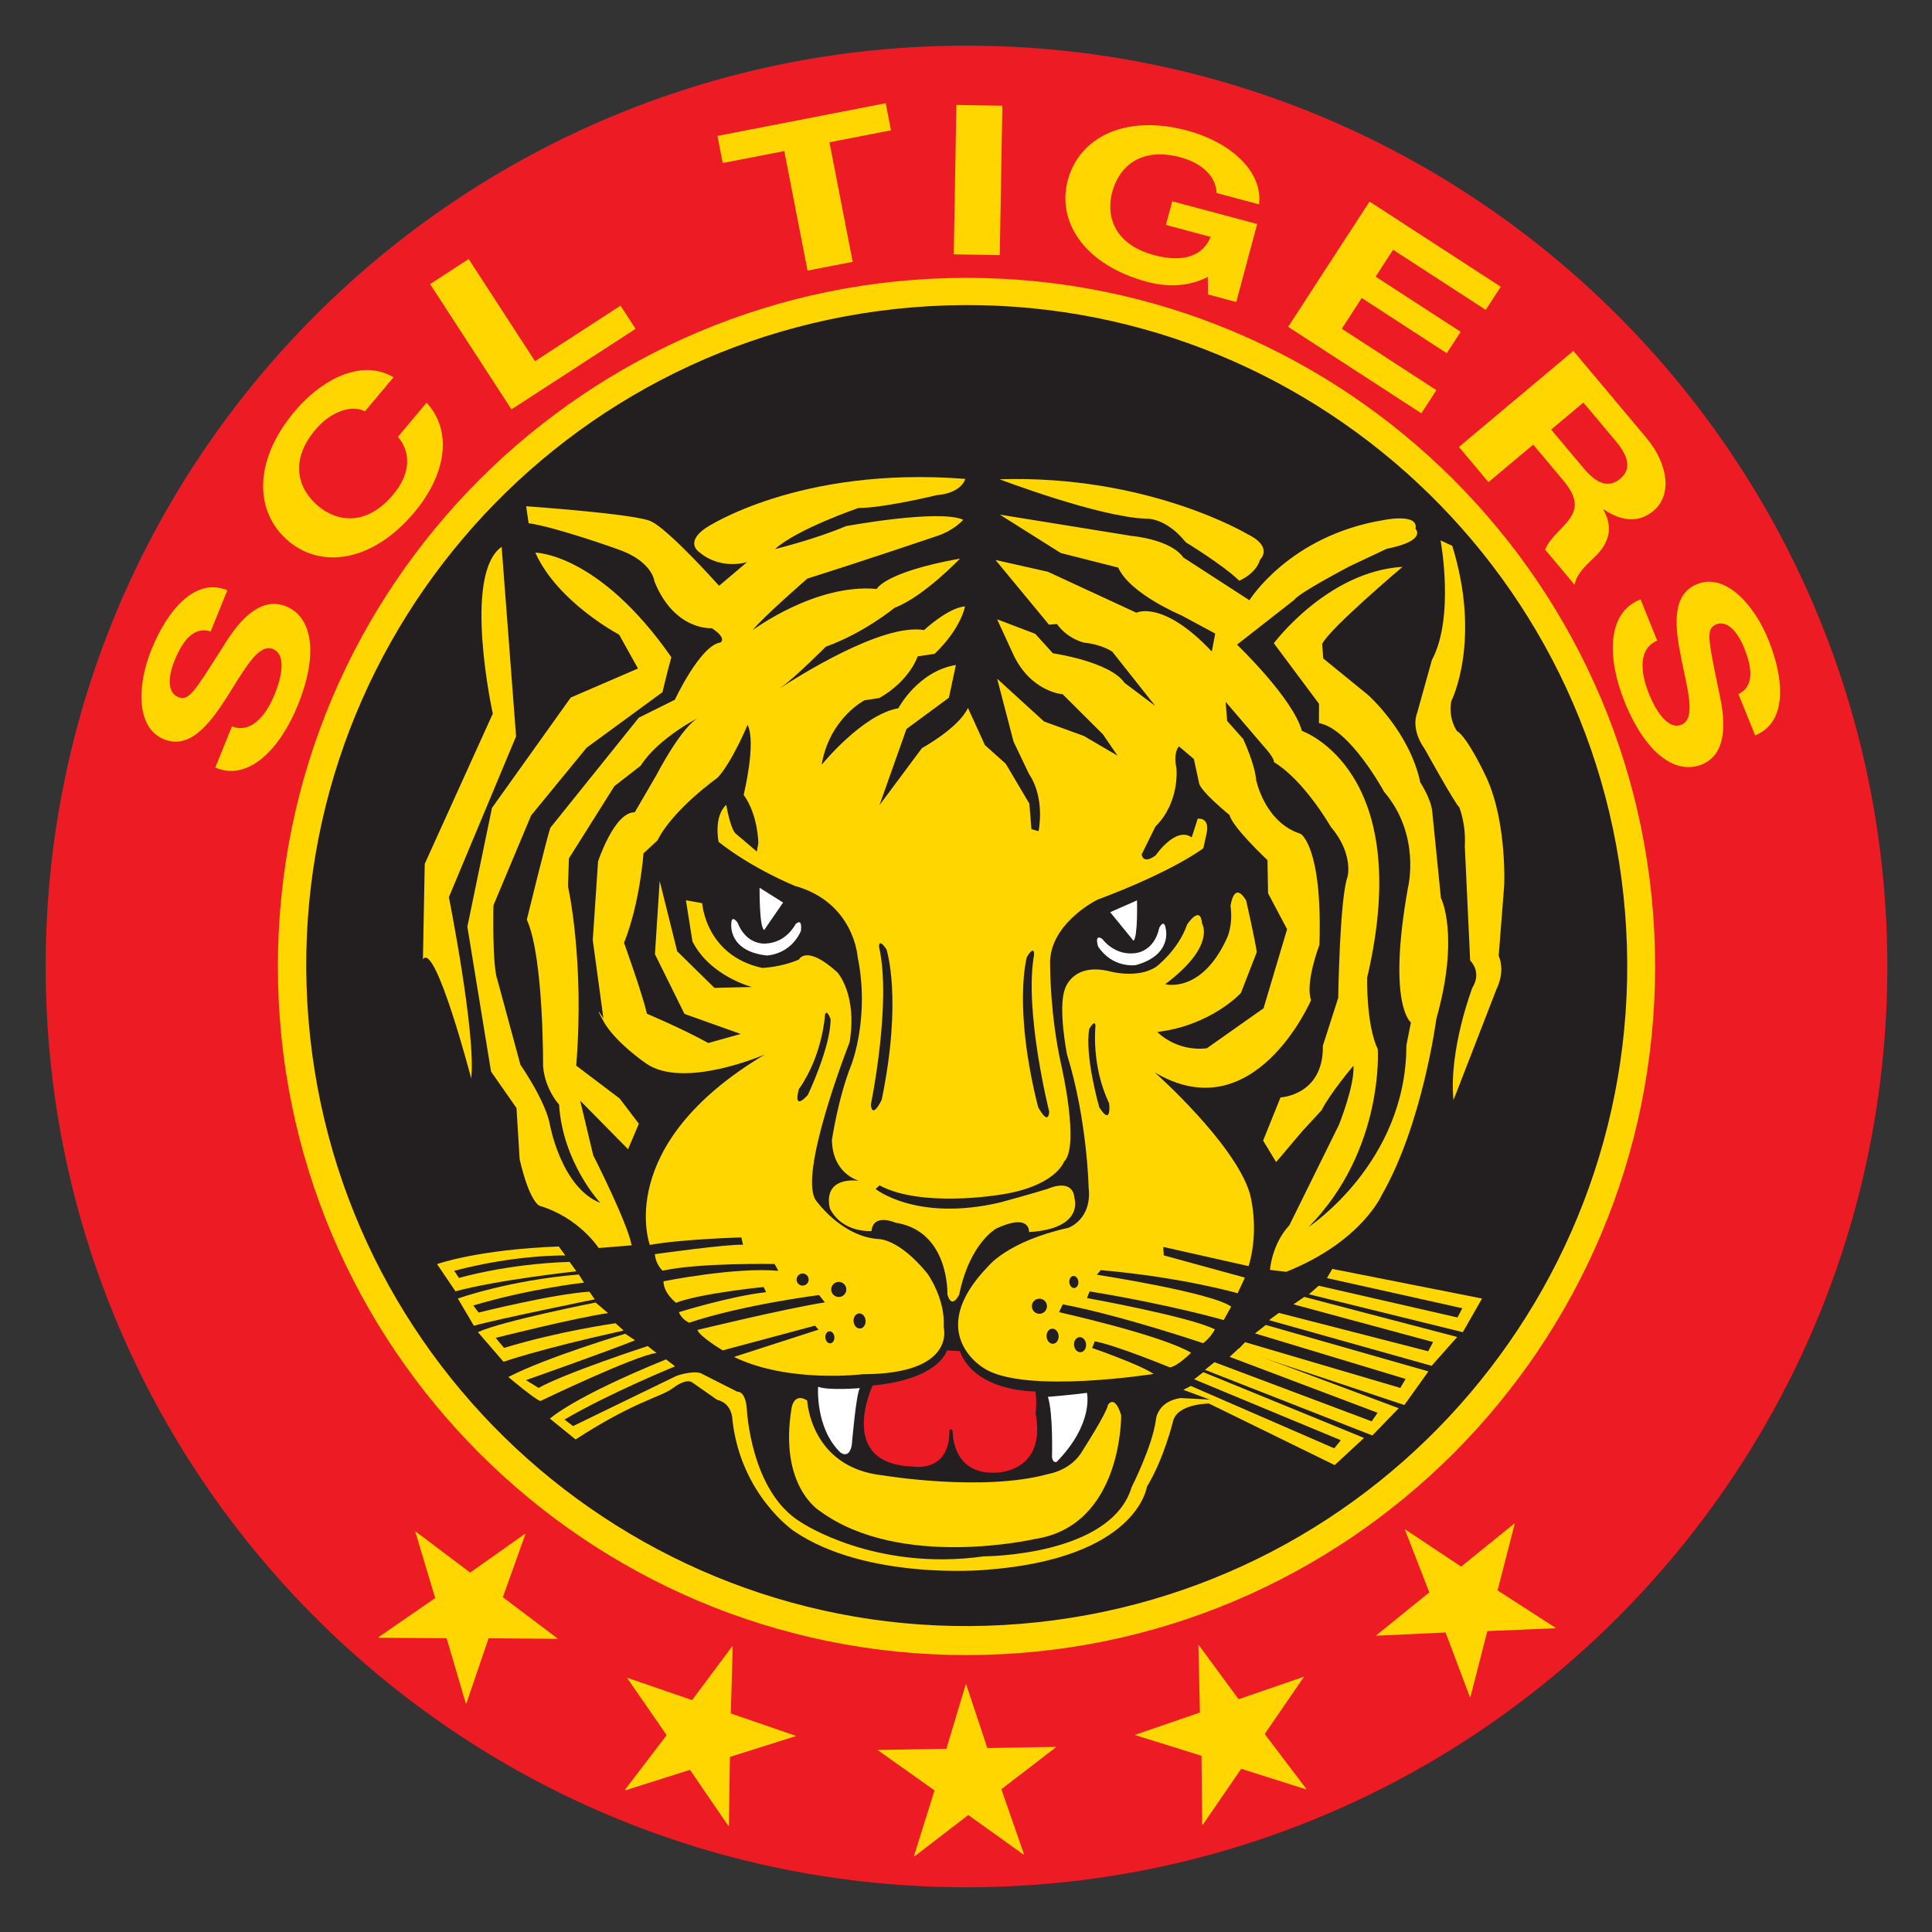 <?xml version="1.0" encoding="UTF-8" standalone="no"?>
<!-- Created with Inkscape (http://www.inkscape.org/) -->
<svg
   xmlns:svg="http://www.w3.org/2000/svg"
   xmlns="http://www.w3.org/2000/svg"
   version="1.0"
   width="426.5"
   height="426.5"
   id="svg2">
  <rect width="100%" height="100%" fill="#333333" stroke="none"/>
  <defs
     id="defs4">
    <clipPath
       id="clipPath2974">
      <path
         d="M 0.001,0.305 L 160.664,0.305 L 160.864,232.607 L 0.001,290.086"
         id="path2976" />
    </clipPath>
    <clipPath
       id="clipPath2968">
      <path
         d="M -15.583,-26.379 L 165.756,-26.379 L 165.756,290.721 L -15.583,290.721 L -15.583,-26.379 z"
         id="path2970" />
    </clipPath>
    <clipPath
       id="clipPath2878">
      <path
         d="M 0,0.305 L 595.021,0.305 L 595.021,841.835 L 0,841.835 L 0,0.305 z"
         id="path2880" />
    </clipPath>
    <clipPath
       id="clipPath2666">
      <path
         d="M 17.576,463.377 L 109.634,463.377 L 109.634,555.435 L 17.576,555.435 L 17.576,463.377 z"
         id="path2668" />
    </clipPath>
    <clipPath
       id="clipPath2654">
      <path
         d="M 0.001,647.258 L 167.172,542.057 L 167.172,841.834 L 0.001,841.834"
         id="path2656" />
    </clipPath>
    <clipPath
       id="clipPath2648">
      <path
         d="M -50.435,536.673 L 239,536.673 L 239,922.587 L -50.435,922.587 L -50.435,536.673 z"
         id="path2650" />
    </clipPath>
    <clipPath
       id="clipPath2604">
      <path
         d="M 453.31,712.209 L 574.924,712.209 L 574.924,809.962 L 453.31,809.962 L 453.31,712.209 z"
         id="path2606" />
    </clipPath>
    <clipPath
       id="clipPath2576">
      <path
         d="M 453.31,712.209 L 574.924,712.209 L 574.924,809.962 L 453.31,809.962 L 453.31,712.209 z"
         id="path2578" />
    </clipPath>
    <clipPath
       id="clipPath2480">
      <path
         d="M 453.31,712.209 L 574.924,712.209 L 574.924,809.962 L 453.31,809.962 L 453.31,712.209 z"
         id="path2482" />
    </clipPath>
    <clipPath
       id="clipPath2460">
      <path
         d="M 453.31,712.209 L 574.924,712.209 L 574.924,809.962 L 453.31,809.962 L 453.31,712.209 z"
         id="path2462" />
    </clipPath>
    <clipPath
       id="clipPath2424">
      <path
         d="M 297.511,315.379 L 297.511,421.07 L 126.619,421.07 L 126.561,285.537"
         id="path2426" />
    </clipPath>
    <clipPath
       id="clipPath2418">
      <path
         d="M 106.726,279.87 L 318.289,279.87 L 318.289,438.542 L 106.726,438.542 L 106.726,279.87 z"
         id="path2420" />
    </clipPath>
  </defs>
  <g
     transform="translate(0.393,-6.255)"
     id="layer1">
    <g
       transform="matrix(3.533,0,0,3.533,-756.083,-651.801)"
       id="g3748">
      <g
         transform="matrix(0,1.25,1.25,0,216.749,246.649)"
         id="g2670">
        <path
           d="M 0,0 C -25.421,0 -46.029,20.607 -46.029,46.028 C -46.029,71.449 -25.421,92.058 0,92.058 C 25.421,92.058 46.028,71.449 46.028,46.028 C 46.028,20.607 25.421,0 0,0"
           id="path2672"
           style="fill:#ed1c24;fill-opacity:1;fill-rule:nonzero;stroke:none" />
      </g>
      <path
         d="M 231.257,246.649 C 231.257,222.885 250.521,203.621 274.284,203.621 C 298.049,203.621 317.312,222.885 317.312,246.649 C 317.312,270.412 298.049,289.675 274.284,289.675 C 250.521,289.675 231.257,270.412 231.257,246.649"
         id="path2676"
         style="fill:#ffd600;fill-opacity:1;fill-rule:nonzero;stroke:none" />
      <path
         d="M 277.667,287.724 C 254.952,289.584 235.029,272.675 233.169,249.96 C 231.311,227.245 248.218,207.322 270.933,205.462 C 293.649,203.604 313.572,220.511 315.431,243.226 C 317.289,265.941 300.382,285.864 277.667,287.724"
         id="path2680"
         style="fill:#231f20;fill-opacity:1;fill-rule:nonzero;stroke:none" />
      <path
         d="M 246.724,282.112 L 246.701,282.095 L 243.272,284.519 L 239.863,281.951 L 239.844,281.975 L 241.086,286.112 L 237.552,288.551 L 237.557,288.592 L 241.799,288.622 L 242.997,292.691 L 243.039,292.685 L 244.423,288.626 L 248.717,288.66 L 248.734,288.635 L 245.314,286.059"
         id="path2684"
         style="fill:#ffd600;fill-opacity:1;fill-rule:evenodd;stroke:none" />
      <path
         d="M 259.678,289.132 L 259.649,289.122 L 257.138,292.487 L 253.102,291.099 L 253.092,291.126 L 255.549,294.679 L 252.943,298.09 L 252.962,298.127 L 257.006,296.845 L 259.403,300.345 L 259.441,300.326 L 259.502,296.037 L 263.597,294.744 L 263.607,294.715 L 259.557,293.321"
         id="path2688"
         style="fill:#ffd600;fill-opacity:1;fill-rule:evenodd;stroke:none" />
      <path
         d="M 274.267,291.507 L 274.237,291.507 L 273.028,295.529 L 268.761,295.602 L 268.761,295.632 L 272.286,298.13 L 271.003,302.226 L 271.033,302.255 L 274.394,299.669 L 277.844,302.136 L 277.873,302.106 L 276.463,298.056 L 279.868,295.44 L 279.868,295.411 L 275.587,295.485"
         id="path2692"
         style="fill:#ffd600;fill-opacity:1;fill-rule:evenodd;stroke:none" />
      <path
         d="M 288.804,289.056 L 288.776,289.066 L 288.869,293.264 L 284.831,294.654 L 284.843,294.681 L 288.967,295.967 L 289.013,300.259 L 289.051,300.277 L 291.448,296.779 L 295.492,298.061 L 295.511,298.024 L 292.918,294.606 L 295.348,291.065 L 295.338,291.037 L 291.287,292.432"
         id="path2696"
         style="fill:#ffd600;fill-opacity:1;fill-rule:evenodd;stroke:none" />
      <path
         d="M 301.702,281.825 L 301.679,281.842 L 303.203,285.756 L 299.887,288.442 L 299.904,288.465 L 304.218,288.262 L 305.732,292.281 L 305.773,292.285 L 306.829,288.177 L 311.067,287.999 L 311.073,287.957 L 307.468,285.634 L 308.538,281.475 L 308.519,281.451 L 305.191,284.146"
         id="path2700"
         style="fill:#ffd600;fill-opacity:1;fill-rule:evenodd;stroke:none" />
      <path
         d="M 227.344,234.221 C 229.464,235.117 231.427,232.987 232.509,230.306 C 233.841,227.012 233.358,224.785 231.769,224.144 C 229.806,223.351 228.308,225.905 227.793,226.724 C 226.008,229.536 225.691,230.079 225.023,229.81 C 224.296,229.516 224.438,228.427 224.782,227.579 C 225.296,226.307 225.981,225.379 227.058,225.716 L 228.101,223.136 C 226.099,222.327 224.372,224.334 223.349,226.864 C 222.466,229.052 222.368,231.737 224.138,232.452 C 225.763,233.107 226.994,231.494 228.061,229.831 C 229.119,228.186 230.012,226.435 230.946,226.812 C 231.831,227.169 231.449,228.674 231.072,229.607 C 230.496,231.032 229.539,232.107 228.388,231.641 L 227.344,234.221"
         id="path2704"
         style="fill:#ffd600;fill-opacity:1;fill-rule:evenodd;stroke:none" />
      <path
         d="M 238.484,209.831 C 236.608,208.711 234.132,209.789 232.284,211.99 C 229.684,215.089 229.807,218.299 231.931,220.08 C 233.996,221.811 237.177,221.375 239.778,218.276 C 241.838,215.822 242.144,213.14 240.548,211.419 L 238.759,213.551 C 239.561,214.509 239.587,215.821 238.456,217.166 C 236.797,219.145 234.971,218.879 233.779,217.879 C 232.526,216.829 231.947,215.076 233.608,213.1 C 234.524,212.005 235.867,211.505 236.696,211.962 L 238.484,209.831"
         id="path2708"
         style="fill:#ffd600;fill-opacity:1;fill-rule:evenodd;stroke:none" />
      <path
         d="M 245.853,211.839 L 253.607,206.805 L 252.668,205.356 L 247.323,208.826 L 243.178,202.444 L 240.768,204.01"
         id="path2712"
         style="fill:#ffd600;fill-opacity:1;fill-rule:evenodd;stroke:none" />
      <path
         d="M 264.352,203.167 L 267.173,202.619 L 265.722,195.15 L 269.567,194.401 L 269.237,192.709 L 258.724,194.751 L 259.053,196.445 L 262.899,195.699"
         id="path2716"
         style="fill:#ffd600;fill-opacity:1;fill-rule:evenodd;stroke:none" />
      <path
         d="M 273.489,202.15 L 276.364,202.2 L 276.526,192.866 L 273.652,192.816"
         id="path2720"
         style="fill:#ffd600;fill-opacity:1;fill-rule:evenodd;stroke:none" />
      <path
         d="M 289.372,204.657 L 291.139,205.131 L 292.447,200.255 L 287.141,198.835 L 286.744,200.312 L 289.539,201.061 C 289.044,202.269 287.816,202.684 286.012,202.201 C 283.517,201.532 282.986,199.766 283.389,198.264 C 283.812,196.685 285.157,195.42 287.651,196.087 C 288.959,196.439 289.863,197.236 289.913,198.319 L 292.567,199.03 C 292.814,196.904 290.679,195.112 288.096,194.421 C 284.188,193.374 281.331,194.842 280.613,197.519 C 279.916,200.122 281.657,202.821 285.564,203.867 C 286.786,204.194 288.151,204.195 289.362,203.559 L 289.372,204.657"
         id="path2724"
         style="fill:#ffd600;fill-opacity:1;fill-rule:evenodd;stroke:none" />
      <path
         d="M 294.383,206.681 L 302.706,212.085 L 303.646,210.637 L 297.734,206.799 L 298.979,204.88 L 304.293,208.329 L 305.162,206.992 L 299.849,203.542 L 300.939,201.865 L 306.728,205.622 L 307.668,204.176 L 299.468,198.852"
         id="path2728"
         style="fill:#ffd600;fill-opacity:1;fill-rule:evenodd;stroke:none" />
      <path
         d="M 305.053,214.185 L 306.899,216.386 L 309.696,214.041 L 311.542,216.242 C 312.472,217.351 312.483,218.035 311.861,218.819 C 311.384,219.41 310.669,219.962 310.443,220.607 L 312.289,222.809 C 312.361,222.079 313.214,221.389 313.631,220.967 C 314.293,220.292 314.786,219.352 314.079,218.106 L 314.099,218.089 C 315.349,218.927 316.382,218.875 317.223,218.169 C 318.306,217.261 318.243,215.379 316.737,213.582 L 312.206,208.184 L 305.053,214.185 z M 312.829,211.411 L 314.854,213.822 C 315.678,214.805 315.826,215.59 315.134,216.169 C 314.414,216.775 313.666,216.494 312.842,215.512 L 310.818,213.1 L 312.829,211.411"
         id="path2732"
         style="fill:#ffd600;fill-opacity:1;fill-rule:evenodd;stroke:none" />
      <path
         d="M 316.402,223.71 C 314.254,224.539 314.324,227.432 315.406,230.114 C 316.738,233.406 318.632,234.674 320.222,234.031 C 322.186,233.239 321.488,230.362 321.288,229.415 C 320.619,226.152 320.471,225.541 321.137,225.271 C 321.866,224.979 322.518,225.859 322.861,226.707 C 323.376,227.981 323.527,229.124 322.518,229.63 L 323.562,232.21 C 325.561,231.401 325.409,228.757 324.388,226.229 C 323.504,224.04 321.707,222.041 319.938,222.755 C 318.313,223.412 318.549,225.429 318.937,227.365 C 319.318,229.284 319.894,231.162 318.959,231.54 C 318.074,231.899 317.306,230.551 316.928,229.617 C 316.352,228.191 316.292,226.755 317.444,226.29 L 316.402,223.71"
         id="path2736"
         style="fill:#ffd600;fill-opacity:1;fill-rule:evenodd;stroke:none" />
      <path
         d="M 306.778,234.851 C 306.778,234.851 305.617,232.336 304.933,231.94 C 304.933,231.94 304.369,231.182 304.579,230.062 C 304.579,230.062 306.482,226.341 304.638,220.367 L 303.907,220.026 C 303.907,220.026 304.803,224.821 303.364,227.501 L 302.434,230.84 C 302.434,230.84 302.008,231.779 302.916,233.059 C 302.916,233.059 304.803,236.469 305.072,236.697 C 305.072,236.697 305.506,237.717 305.421,239.13 L 305.756,246.28 C 305.756,246.28 306.514,246.971 305.893,247.975 C 305.893,247.975 304.406,251.862 304.713,255 L 307.407,248.052 C 307.407,248.052 307.973,247.002 307.538,245.984 L 307.882,241.589 C 307.882,241.589 308.063,237.657 306.778,234.851"
         id="path2740"
         style="fill:#ffd600;fill-opacity:1;fill-rule:nonzero;stroke:none" />
      <path
         d="M 276.352,216.207 C 276.352,216.207 282.571,218.576 285.523,218.67 C 285.523,218.67 286.719,218.571 287.986,220.142 C 287.986,220.142 290.311,221.557 291.329,222.545 C 291.329,222.545 292.364,222.126 292.626,221.234 C 292.626,221.234 293.498,220.427 291.826,219.627 C 291.826,219.627 285.633,215.916 276.352,216.207"
         id="path2744"
         style="fill:#ffd600;fill-opacity:1;fill-rule:nonzero;stroke:none" />
      <path
         d="M 246.771,217.892 L 246.924,218.951 C 248.686,219.209 252.478,220.571 252.478,220.571 C 254.683,221.327 254.787,222.591 254.787,222.591 C 256.044,225.7 258.373,225.51 258.373,225.51 C 259.362,226.165 258.913,226.404 258.913,226.404 C 257.654,226.574 256.061,229.984 256.061,229.984 L 253.809,231.104 L 248.282,237.982 C 248.066,238.604 246.812,243.726 246.812,243.726 C 247.872,246.049 247.828,252.88 247.828,252.88 C 247.948,254.342 248.826,255.274 248.826,255.274 C 249.061,258.937 251.406,261.422 251.406,261.422 C 248.986,260.481 248.266,256.592 248.266,256.592 C 248.008,255.074 246.414,252.794 246.414,252.794 L 244.977,247.491 C 244.636,246.581 244.728,242.825 244.728,242.825 L 247.081,237.211 L 250.549,232.979 L 255.287,229.511 L 255.587,228.281 L 255.843,227.324 C 251.292,220.801 247.344,220.791 247.344,220.791 C 248.734,223.89 252.581,225.917 252.581,225.917 L 253.759,228.031 L 249.557,229.846 L 244.634,236.742 L 243.097,244.164 L 244.577,253.214 L 246.167,255.492 L 246.363,258.689 C 246.984,261.382 247.604,261.6 247.604,261.6 C 250.076,262.335 251.302,264.241 251.302,264.241 L 253.362,264.074 C 253.117,262.689 250.961,258.446 250.961,258.446 L 250.146,255.032 L 253.139,258.067 L 253.812,256.474 L 252.612,254.897 L 249.899,252.844 C 250.431,246.24 249.384,241.641 249.384,241.641 L 249.443,239.895 L 252.284,235.38 L 253.922,234.107 C 255.048,232.342 257.621,231.06 257.621,231.06 C 256.523,231.551 254.906,234.696 254.906,234.696 L 253.557,237.015 C 252.283,236.985 251.264,240.081 251.264,240.081 L 250.932,244.995 L 251.599,249.894 C 251.599,249.894 250.909,248.811 251.616,250.092 C 252.322,251.375 254.238,252.69 254.238,252.69 C 256.586,254.371 261.691,252.146 261.691,252.146 C 252.181,257.811 254.497,264.047 254.497,264.047 C 256.478,263.684 260.216,263.579 260.216,263.579 L 260.322,264.039 C 259.447,263.977 254.813,264.624 254.813,264.624 C 254.868,265.29 255.299,265.656 255.299,265.656 C 257.606,265.149 262.294,265.239 262.294,265.239 L 262.529,265.666 C 259.832,265.417 255.353,266.32 255.353,266.32 C 255.347,267.057 256.134,267.661 256.134,267.661 C 257.691,267.065 261.608,266.677 261.608,266.677 L 261.768,266.999 C 259.513,267.251 256.316,268.249 256.316,268.249 C 256.486,268.704 256.956,268.907 256.956,268.907 C 260.357,267.774 265.074,267.179 265.074,267.179 L 265.436,267.636 C 262.857,268.049 257.476,269.359 257.476,269.359 C 257.576,269.751 259.053,270.636 259.053,270.636 L 264.817,269.091 L 265.041,269.341 L 259.758,271.046 C 263.173,272.707 267.811,272.126 267.811,272.126 C 273.701,272.114 272.857,269.17 272.857,269.17 C 272.981,267.421 271.846,265.841 271.846,265.841 C 270.062,263.644 268.791,263.68 268.791,263.68 C 266.503,263.532 264.918,261.32 264.918,261.32 C 263.657,259.817 266.982,251.379 266.982,251.379 C 267.473,248.394 266.223,247.022 266.223,247.022 C 264.272,245.242 263.814,246.216 263.814,246.216 C 262.651,246.714 261.514,246.739 261.514,246.739 C 257.971,245.957 257.771,242.695 257.771,242.695 L 256.753,242.511 L 257.162,245.087 C 258.278,247.272 260.877,247.93 260.877,247.93 L 258.538,247.987 L 256.209,245.7 L 255.114,241.306 L 254.818,245.881 L 256.663,249.612 L 260.178,250.865 L 258.152,251.431 C 256.468,250.5 254.319,249.604 254.319,249.604 C 254.013,248.291 252.887,245.17 252.887,245.17 C 253.888,242.677 254.102,239.582 254.102,239.582 L 254.972,238.775 C 255.951,236.82 258.736,234.851 258.736,234.851 C 259.657,233.84 260.606,231.551 260.606,231.551 C 261.164,232.645 260.362,235.924 260.362,235.924 C 261.268,237.187 261.277,238.927 261.277,238.927 L 261.187,239.47 L 259.893,238.371 C 259.539,238.132 259.274,236.547 259.274,236.547 C 258.466,237.282 258.794,238.862 258.794,238.862 C 260.943,240.561 263.572,241.617 263.572,241.617 C 267.272,242.654 267.482,246.05 267.482,246.05 C 268.258,249.802 267.096,252.775 267.096,252.775 C 266.263,254.851 265.876,257.492 265.876,257.492 C 265.916,259.631 267.557,260.032 267.557,260.032 C 265.131,259.83 265.758,261.787 265.758,261.787 C 266.554,263.327 268.349,263.181 268.349,263.181 C 268.457,262.035 269.846,262.657 269.846,262.657 C 273.236,263.182 273.092,267.144 273.092,267.144 C 273.373,268.125 273.828,267.15 273.828,267.15 C 274.498,263.882 276.168,263.011 276.168,263.011 C 278.294,262.031 278.193,263.245 278.193,263.245 C 281.658,263.03 281.033,261.139 281.033,261.139 C 280.923,259.81 279.378,260.537 279.378,260.537 C 278.499,260.817 276.353,261.402 276.353,261.402 C 271.133,262.607 268.603,260.55 268.603,260.55 L 268.853,260.327 C 271.444,261.724 276.264,260.926 276.264,260.926 C 279.839,260.432 280.377,258.849 280.377,258.849 C 281.372,257.897 280.227,252.905 280.227,252.905 C 279.494,249.685 279.511,246.605 279.511,246.605 C 279.364,244.006 282.453,242.482 282.453,242.482 C 287.258,240.682 289.082,239.262 289.082,239.262 L 289.278,238.375 C 289.523,237.284 288.731,237.416 288.731,237.416 L 288.358,238.585 C 287.362,237.862 286.107,239.706 286.107,239.706 C 285.287,240.309 285.232,239.644 285.232,239.644 L 286.092,237.9 C 287.642,236.367 287.401,234.245 287.401,234.245 C 287.187,233.26 287.558,232.894 287.558,232.894 L 288.494,233.687 L 288.818,235.2 C 288.928,235.727 290.721,237.186 290.721,237.186 C 290.919,237.974 293.092,240.004 293.092,240.004 L 293.128,242.076 L 294.317,244.321 L 292.846,249.261 L 289.302,251.76 C 287.379,251.985 286.207,250.742 286.207,250.742 C 289.588,250.331 291.431,248.306 291.431,248.306 L 292.424,245.747 C 292.282,244.824 291.759,242.524 291.759,242.524 C 290.984,241.247 290.782,242.87 290.782,242.87 C 290.954,244.129 290.548,244.899 290.548,244.899 C 288.958,248.375 286.698,247.757 286.698,247.757 C 289.914,245.352 288.999,243.954 288.999,243.954 C 288.902,242.756 288.068,244.03 288.068,244.03 C 287.528,245.614 286.142,246.665 286.142,246.665 C 284.998,247.427 283.286,246.965 283.286,246.965 C 280.894,246.357 280.432,248.069 280.432,248.069 C 279.993,249.242 280.564,252.14 280.564,252.14 C 281.838,256.254 281.916,260.462 281.916,260.462 C 282.147,262.454 280.649,262.979 280.649,262.979 C 276.837,263.824 275.626,265.397 275.626,265.397 C 271.553,269.611 275.413,271.774 275.413,271.774 C 277.952,273.372 285.977,272.109 285.977,272.109 C 285.108,271.51 282.134,270.486 282.134,270.486 L 282.301,270.071 C 283.591,270.3 286.984,271.696 286.984,271.696 C 287.451,271.659 288.316,270.784 288.316,270.784 C 286.403,269.659 280.068,268.25 280.068,268.25 L 280.303,267.759 C 283.976,268.461 289.071,270.186 289.071,270.186 C 289.574,269.81 289.803,269.322 289.803,269.322 C 288.197,268.517 281.812,267.366 281.812,267.366 L 281.978,266.951 C 287.134,267.801 290.357,268.742 290.357,268.742 L 290.824,267.901 C 289.546,267.001 282.431,265.91 282.431,265.91 L 282.674,265.622 C 287.796,266.072 291.226,267.065 291.226,267.065 L 291.681,266.09 L 286.613,264.699 L 286.576,264.171 L 291.914,265.372 C 292.623,263.005 291.983,260.811 291.983,260.811 C 291.026,257.676 286.046,253.266 286.046,253.266 C 292.272,256.974 295.816,248.75 295.816,248.75 C 295.426,247.677 296.337,245.295 296.337,245.295 C 296.538,239.154 295.166,238.362 295.166,238.362 C 292.899,237.644 292.379,234.975 292.379,234.975 C 292.298,233.977 291.571,232.431 291.571,232.431 L 290.572,231.307 L 290.476,230.111 L 292.806,232.832 C 293.577,233.674 293.496,233.881 293.496,233.881 C 295.396,235.03 297.037,237.907 297.037,237.907 C 298.481,239.597 298.096,241.034 298.096,241.034 C 297.603,242.38 297.512,248.61 297.512,248.61 L 296.552,251.601 C 296.604,254.71 293.906,254.83 293.906,254.83 L 292.819,257.53 L 293.633,258.869 L 295.279,256.927 L 296.479,255.624 C 296.997,254.577 298.461,252.851 298.461,252.851 C 298.558,254.049 297.558,256.54 297.558,256.54 L 294.459,262.819 C 293.351,264.012 293.248,265.61 293.248,265.61 L 294.262,265.727 C 298.959,263.854 300.228,260.939 300.228,260.939 C 302.777,256.514 303.644,249.917 303.644,249.917 C 305.122,244.676 303.928,242.364 303.928,242.364 L 303.388,236.985 C 303.323,236.189 302.636,235.14 302.636,235.14 C 301.973,231.981 299.376,229.684 299.376,229.684 L 296.578,227.404 L 296.506,226.505 C 296.929,225.566 301.532,221.677 301.532,221.677 C 296.837,221.96 293.489,226.451 293.489,226.451 L 296.311,230.236 L 296.307,231.441 C 298.242,231.785 300.374,235.727 300.374,235.727 C 302.704,238.447 301.868,241.73 301.868,241.73 C 300.561,249.065 302.054,250.147 302.054,250.147 L 301.771,251.576 C 301.769,258.906 295.669,262.92 295.669,262.92 C 300.398,258.114 299.984,251.822 299.984,251.822 C 299.254,250.277 299.317,247.36 299.317,247.36 C 302.369,234.359 295.243,231.93 295.243,231.93 C 294.672,229.869 291.187,226.539 291.187,226.539 L 294.774,223.735 C 295.038,223.311 298.217,221.647 298.217,221.647 L 300.536,220.552 C 303.104,220.041 302.341,219.301 302.341,219.301 C 302.558,218.279 300.291,218.766 300.291,218.766 C 294.447,219.746 291.963,223.765 291.963,223.765 L 287.831,221.091 C 287.033,219.951 284.607,219.747 284.607,219.747 L 276.367,218.415 L 280.176,220.814 L 283.764,221.725 C 284.502,223.371 287.724,224.714 287.724,224.714 L 289.826,225.847 L 289.614,226.969 C 286.538,223.706 284.899,224.544 284.899,224.544 L 279.368,221.985 L 276.097,221.249 L 279.439,225.291 L 279.938,225.251 C 280.617,226.199 281.639,226.416 281.639,226.416 C 282.752,226.526 283.392,226.976 283.392,226.976 L 286.081,230.371 L 284.153,228.921 C 283.239,227.591 279.684,227.08 279.684,227.08 L 278.581,225.864 L 276.199,224.955 L 277.176,227.084 C 278.277,229.504 280.296,229.64 280.296,229.64 L 282.811,232.145 L 283.722,233.476 L 281.613,232.242 L 279.131,231.341 L 276.201,228.669 L 277.226,232.602 L 278.196,234.63 C 279.222,236.152 278.788,238.196 278.788,238.196 L 278.343,238.066 L 278.212,236.47 L 276.736,233.98 L 275.436,232.815 L 274.374,230.492 C 273.809,231.744 271.502,233.004 271.502,233.004 L 268.848,236.567 L 270.534,231.81 L 273.186,229.854 L 273.621,227.81 C 271.243,228.205 270.026,230.514 270.026,230.514 C 267.783,230.899 265.231,234.051 265.231,234.051 C 265.726,231.132 267.912,230.017 267.912,230.017 L 268.837,229.875 C 270.756,228.78 271.234,227.27 271.234,227.27 L 272.291,227.115 C 273.967,225.505 274.192,224.149 274.192,224.149 C 273.126,224.236 271.633,225.629 271.633,225.629 C 269.014,225.182 263.691,228.57 262.629,229.269 C 263.603,228.577 265.494,226.667 265.494,226.667 C 267.901,225.801 269.781,224.242 269.781,224.242 C 271.599,223.557 273.879,221.162 273.879,221.162 C 269.129,222.02 268.678,223.06 268.678,223.06 C 264.837,222.705 260.926,225.635 260.926,225.635 C 261.531,224.851 264.342,222.411 264.342,222.411 C 267.801,221.325 272.491,219.735 272.491,219.735 C 273.532,219.382 274.083,218.736 274.083,218.736 C 272.554,218.057 266.753,219.135 266.753,219.135 C 264.812,219.962 262.318,220.569 262.318,220.569 C 263.688,219.32 267.531,218.001 267.531,218.001 C 269.136,218.002 272.416,217.199 272.416,217.199 C 274.013,217.067 274.208,216.182 274.208,216.182 C 263.766,215.364 257.993,219.25 257.993,219.25 C 256.662,220.161 257.582,220.756 257.582,220.756 C 258.949,221.916 260.577,221.381 260.577,221.381 L 258.826,222.862 C 255.439,219.125 254.614,218.857 254.614,218.857 C 253.841,218.385 246.771,217.892 246.771,217.892"
         id="path2748"
         style="fill:#ffd600;fill-opacity:1;fill-rule:nonzero;stroke:none" />
      <path
         d="M 264.331,273.769 C 263.518,273.249 263.362,274.2 263.362,274.2 C 262.529,279.154 265.131,280.681 265.131,280.681 C 270.149,284.354 278.527,282.429 278.527,282.429 C 284.047,281.609 283.949,274.69 283.949,274.69 C 283.539,273.35 283.127,274.037 283.127,274.037 C 283.024,274.597 281.553,276.876 281.553,276.876 C 280.853,278.137 279.416,278.356 279.416,278.356 C 275.341,279.494 269.081,278.45 269.081,278.45 C 264.524,277.97 264.331,273.769 264.331,273.769"
         id="path2752"
         style="fill:#ffd600;fill-opacity:1;fill-rule:nonzero;stroke:none" />
      <path
         d="M 266.403,277.012 C 266.403,277.012 266.943,277.471 267.118,276.552 C 267.118,276.552 267.398,273.216 267.631,272.995 C 267.631,272.995 265.636,273.16 265.013,272.909 C 265.013,272.909 264.823,275.486 266.403,277.012"
         id="path2756"
         style="fill:#ffffff;fill-opacity:1;fill-rule:nonzero;stroke:none" />
      <path
         d="M 278.602,274.557 C 278.602,274.557 278.698,273.897 278.592,273.202 C 278.592,273.202 274.831,273.259 273.867,270.679 L 273.061,270.644 C 273.061,270.644 272.604,272.439 268.419,272.832 C 268.419,272.832 266.111,277.739 270.944,277.896 C 270.944,277.896 273.237,278.311 273.219,275.651 C 273.219,275.651 273.353,275.44 273.423,275.685 C 273.423,275.685 273.344,278.402 276.094,278.277 C 276.094,278.277 279.311,278.315 278.602,274.557"
         id="path2760"
         style="fill:#ed1c24;fill-opacity:1;fill-rule:nonzero;stroke:none" />
      <path
         d="M 279.628,277.285 C 279.661,277.685 279.907,277.614 279.907,277.614 C 282.268,275.211 281.811,273.29 281.811,273.29 C 280.968,273.41 279.372,273.541 279.372,273.541 C 279.707,274.567 279.628,277.285 279.628,277.285"
         id="path2764"
         style="fill:#ffffff;fill-opacity:1;fill-rule:nonzero;stroke:none" />
      <path
         d="M 282.772,244.93 C 282.242,244.571 282.509,245.404 282.509,245.404 C 283.426,246.784 284.863,246.565 284.863,246.565 C 287.171,245.926 286.737,244.304 286.737,244.304 C 286.629,243.61 286.329,244.236 286.329,244.236 C 286.003,245.77 284.802,245.819 284.802,245.819 C 283.511,245.975 282.772,244.93 282.772,244.93"
         id="path2768"
         style="fill:#ffffff;fill-opacity:1;fill-rule:nonzero;stroke:none" />
      <path
         d="M 284.719,245.041 C 285.002,244.816 284.939,242.519 284.939,242.519 L 283.263,243.257 L 284.719,245.041"
         id="path2772"
         style="fill:#ffffff;fill-opacity:1;fill-rule:nonzero;stroke:none" />
      <path
         d="M 259.978,243.904 C 259.978,243.904 259.581,243.334 259.587,244.036 C 259.587,244.036 259.423,245.706 261.803,245.962 C 261.803,245.962 263.258,245.944 263.938,244.434 C 263.938,244.434 264.068,243.569 263.602,244.009 C 263.602,244.009 263.043,245.159 261.742,245.216 C 261.742,245.216 260.549,245.362 259.978,243.904"
         id="path2776"
         style="fill:#ffffff;fill-opacity:1;fill-rule:nonzero;stroke:none" />
      <path
         d="M 261.644,244.37 L 262.826,242.654 L 261.357,241.732 C 261.357,241.732 261.329,244.195 261.644,244.37"
         id="path2780"
         style="fill:#ffffff;fill-opacity:1;fill-rule:nonzero;stroke:none" />
      <path
         d="M 243.339,253.65 C 243.648,250.88 241.943,242.317 241.943,242.317 L 246.141,232.269 L 245.238,220.427 C 242.771,222.17 244.687,230.849 244.687,230.849 L 240.434,240.234 L 240.321,246.2 C 241.098,245.065 243.339,253.65 243.339,253.65"
         id="path2784"
         style="fill:#ffd600;fill-opacity:1;fill-rule:nonzero;stroke:none" />
      <path
         d="M 242.354,266.946 C 244.973,266.23 249.909,265.695 249.909,265.695 L 249.486,265.106 C 245.518,265.235 242.578,266.111 242.578,266.111 L 242.274,265.666 C 246.149,264.639 249.218,264.705 249.218,264.705 L 248.809,264.145 C 243.736,264.332 241.203,265.246 241.203,265.246 L 242.354,266.946"
         id="path2788"
         style="fill:#ffd600;fill-opacity:1;fill-rule:nonzero;stroke:none" />
      <path
         d="M 243.504,269.097 C 244.931,268.691 251.059,267.447 251.059,267.447 L 250.722,266.97 C 248.483,267.106 243.801,268.272 243.801,268.272 L 243.463,267.831 C 247.024,266.77 250.384,266.405 250.384,266.405 L 250.059,265.895 C 245.703,266.251 242.503,267.397 242.503,267.397 L 243.504,269.097"
         id="path2792"
         style="fill:#ffd600;fill-opacity:1;fill-rule:nonzero;stroke:none" />
      <path
         d="M 252.862,269.397 L 252.356,268.941 C 252.356,268.941 248.848,269.429 245.388,270.482 L 244.867,269.855 C 244.867,269.855 249.783,268.614 251.886,268.306 L 251.111,267.646 C 251.111,267.646 245.239,268.807 243.756,269.497 L 245.357,271.349 C 245.357,271.349 247.536,270.571 252.862,269.397"
         id="path2796"
         style="fill:#ffd600;fill-opacity:1;fill-rule:nonzero;stroke:none" />
      <path
         d="M 247.658,273.801 C 247.658,273.801 253.571,270.959 254.913,270.799 L 254.364,270.366 C 254.364,270.366 249.228,272.042 247.549,272.982 L 246.756,272.495 C 246.756,272.495 251.679,270.765 253.573,270.007 L 252.962,269.597 C 252.962,269.597 248.063,271.057 245.657,272.3 C 245.657,272.3 247.351,273.726 247.658,273.801"
         id="path2800"
         style="fill:#ffd600;fill-opacity:1;fill-rule:nonzero;stroke:none" />
      <path
         d="M 299.124,276.107 L 289.084,271.999 L 288.511,272.442 L 297.674,276.249 L 297.266,276.757 L 288.302,272.859 L 287.834,273.1 L 289.484,273.711 L 287.662,273.615 C 286.172,273.836 286.117,274.995 286.117,274.995 C 285.899,276.621 284.603,279.186 284.603,279.186 C 283.299,283.51 275.368,283.506 275.368,283.506 C 268.518,284.469 263.949,281.379 263.949,281.379 C 260.781,279.48 260.557,274.277 260.557,274.277 C 260.462,273.131 259.967,273.221 259.967,273.221 L 257.663,272.054 C 257.098,271.899 256.172,272.226 256.172,272.226 C 255.061,272.769 249.702,275.367 249.702,275.367 L 249.167,274.957 C 251.944,273.325 256.073,271.634 256.073,271.634 L 255.513,271.199 C 249.666,273.575 248.257,274.901 248.257,274.901 L 249.859,276.202 C 253.548,273.807 255.196,273.554 255.934,272.999 C 256.833,272.322 257.159,272.647 257.159,272.647 L 258.704,273.726 C 259.677,273.947 259.662,275.002 259.662,275.002 C 260.194,279.679 263.491,281.919 263.491,281.919 C 268.012,285.012 275.387,284.357 275.387,284.357 C 284.971,283.674 285.556,279.159 285.556,279.159 C 286.617,277.416 287.179,275.11 287.179,275.11 C 287.432,273.885 289.646,273.955 289.646,273.955 L 289.236,273.859 L 297.291,277.804 L 299.124,276.107"
         id="path2804"
         style="fill:#ffd600;fill-opacity:1;fill-rule:nonzero;stroke:none" />
      <path
         d="M 301.293,274.252 L 291.294,270.516 L 290.728,271.041 L 299.974,274.536 L 299.601,275.07 L 289.779,271.375 L 289.184,271.851 L 299.643,275.952"
         id="path2808"
         style="fill:#ffd600;fill-opacity:1;fill-rule:nonzero;stroke:none" />
      <path
         d="M 303.146,271.95 L 292.987,269.049 L 292.314,269.576 L 301.722,272.421 L 301.391,272.982 L 291.693,270.124 L 291.253,270.582 L 301.643,274.051"
         id="path2812"
         style="fill:#ffd600;fill-opacity:1;fill-rule:nonzero;stroke:none" />
      <path
         d="M 304.947,269.799 L 295.391,267.297 L 294.716,267.759 L 303.439,270.116 L 303.134,270.692 L 293.802,268.294 L 293.189,268.747 L 303.346,271.6"
         id="path2816"
         style="fill:#ffd600;fill-opacity:1;fill-rule:nonzero;stroke:none" />
      <path
         d="M 306.498,267.397 L 297.142,265.546 L 296.807,266.119 L 305.266,268.004 L 304.963,268.581 L 296.291,266.596 L 295.683,267.131 L 305.297,269.499"
         id="path2820"
         style="fill:#ffd600;fill-opacity:1;fill-rule:nonzero;stroke:none" />
      <path
         d="M 264.077,266.587 C 264.284,266.57 264.439,266.389 264.422,266.18 C 264.406,265.972 264.223,265.817 264.016,265.835 C 263.808,265.852 263.653,266.034 263.669,266.242 C 263.687,266.449 263.869,266.605 264.077,266.587"
         id="path2824"
         style="fill:#231f20;fill-opacity:1;fill-rule:nonzero;stroke:none" />
      <path
         d="M 266.343,267.299 C 266.603,267.277 266.797,267.05 266.776,266.791 C 266.754,266.531 266.526,266.337 266.267,266.359 C 266.007,266.38 265.813,266.607 265.834,266.867 C 265.856,267.127 266.084,267.321 266.343,267.299"
         id="path2828"
         style="fill:#231f20;fill-opacity:1;fill-rule:nonzero;stroke:none" />
      <path
         d="M 267.643,269.269 C 267.851,269.251 268.002,269.027 267.981,268.767 C 267.959,268.507 267.774,268.311 267.567,268.327 C 267.358,268.344 267.207,268.569 267.228,268.829 C 267.249,269.089 267.434,269.285 267.643,269.269"
         id="path2832"
         style="fill:#231f20;fill-opacity:1;fill-rule:nonzero;stroke:none" />
      <path
         d="M 265.779,270.196 C 265.934,270.182 266.048,270.004 266.031,269.797 C 266.013,269.589 265.873,269.431 265.718,269.444 C 265.562,269.456 265.449,269.635 265.466,269.842 C 265.483,270.05 265.623,270.207 265.779,270.196"
         id="path2836"
         style="fill:#231f20;fill-opacity:1;fill-rule:nonzero;stroke:none" />
      <path
         d="M 278.802,267.407 C 278.543,267.43 278.349,267.657 278.371,267.916 C 278.392,268.176 278.621,268.37 278.879,268.349 C 279.138,268.327 279.332,268.1 279.312,267.84 C 279.291,267.58 279.062,267.386 278.802,267.407"
         id="path2840"
         style="fill:#231f20;fill-opacity:1;fill-rule:nonzero;stroke:none" />
      <path
         d="M 280.962,265.986 C 280.806,266 280.693,266.177 280.711,266.386 C 280.727,266.594 280.868,266.752 281.023,266.74 C 281.179,266.726 281.292,266.547 281.274,266.34 C 281.258,266.132 281.118,265.974 280.962,265.986"
         id="path2844"
         style="fill:#231f20;fill-opacity:1;fill-rule:nonzero;stroke:none" />
      <path
         d="M 279.626,269.282 C 279.418,269.299 279.267,269.522 279.288,269.784 C 279.309,270.042 279.496,270.24 279.703,270.222 C 279.912,270.206 280.062,269.981 280.041,269.721 C 280.021,269.461 279.834,269.265 279.626,269.282"
         id="path2848"
         style="fill:#231f20;fill-opacity:1;fill-rule:nonzero;stroke:none" />
      <path
         d="M 281.419,270.751 C 281.628,270.735 281.778,270.51 281.757,270.25 C 281.737,269.99 281.551,269.794 281.342,269.81 C 281.134,269.827 280.983,270.051 281.004,270.312 C 281.027,270.571 281.212,270.767 281.419,270.751"
         id="path2852"
         style="fill:#231f20;fill-opacity:1;fill-rule:nonzero;stroke:none" />
      <path
         d="M 279.452,255.714 C 279.452,255.714 277.867,249.416 278.513,245.884 C 278.513,245.884 278.531,245.281 278.058,246.055 C 278.058,246.055 277.174,249.14 278.759,255.435 C 278.759,255.435 279.396,256.656 279.452,255.714"
         id="path2856"
         style="fill:#231f20;fill-opacity:1;fill-rule:nonzero;stroke:none" />
      <path
         d="M 268.986,254.979 C 270.301,248.62 269.283,245.576 269.283,245.576 C 268.777,244.824 268.821,245.425 268.821,245.425 C 269.621,248.927 268.307,255.286 268.307,255.286 C 268.403,256.225 268.986,254.979 268.986,254.979"
         id="path2860"
         style="fill:#231f20;fill-opacity:1;fill-rule:nonzero;stroke:none" />
      <path
         d="M 264.373,254.672 C 264.373,254.672 265.802,251.677 265.793,249.939 C 265.793,249.939 265.534,249.222 265.439,249.699 C 265.439,249.699 265.308,252.186 263.808,254.317 C 263.808,254.317 263.391,255.757 264.373,254.672"
         id="path2864"
         style="fill:#231f20;fill-opacity:1;fill-rule:nonzero;stroke:none" />
      <path
         d="M 282.343,250.374 C 282.327,249.889 281.954,250.551 281.954,250.551 C 281.661,252.266 282.582,255.454 282.582,255.454 C 283.374,256.685 283.198,255.196 283.198,255.196 C 282.066,252.849 282.343,250.374 282.343,250.374"
         id="path2868"
         style="fill:#231f20;fill-opacity:1;fill-rule:nonzero;stroke:none" />
      <path
         d="M 289.486,273.711 L 289.538,273.734 L 289.528,273.714"
         id="path2872"
         style="fill:#231f20;fill-opacity:1;fill-rule:nonzero;stroke:none" />
    </g>
  </g>
</svg>
